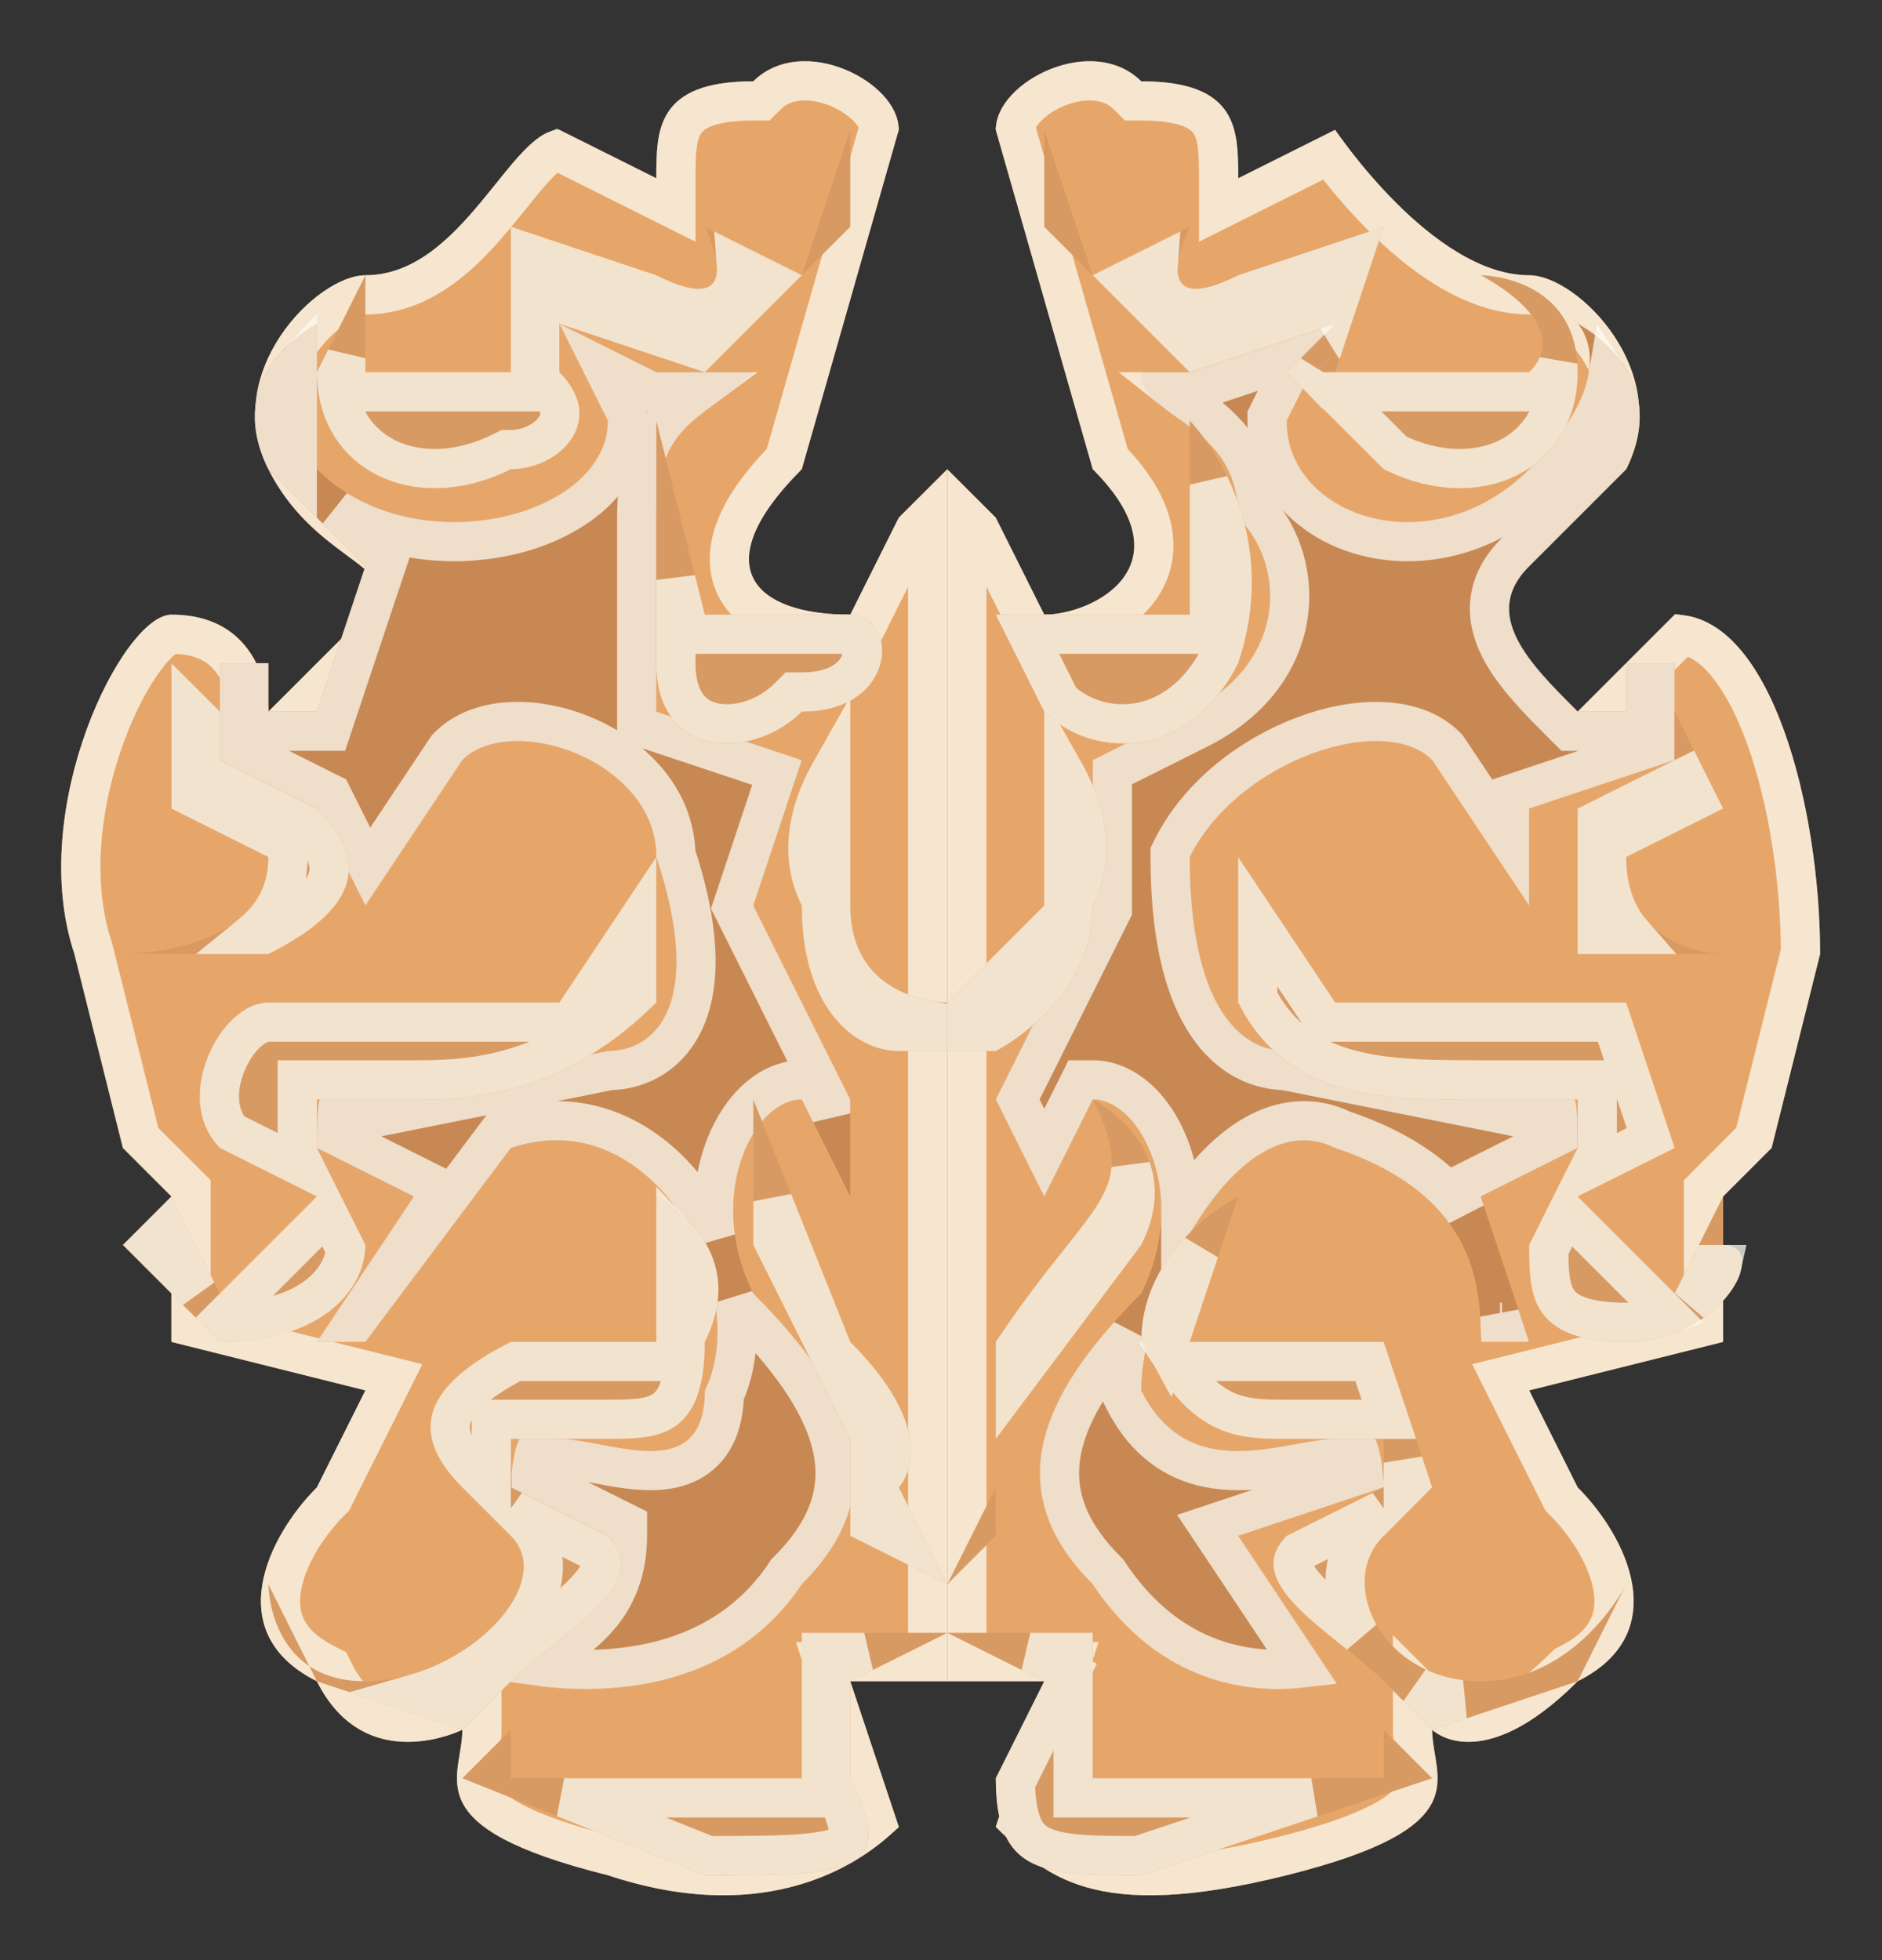 <?xml version="1.0" encoding="UTF-8" standalone="no"?>
<!DOCTYPE svg PUBLIC "-//W3C//DTD SVG 1.1//EN" "http://www.w3.org/Graphics/SVG/1.1/DTD/svg11.dtd">
<svg width="100%" height="100%" viewBox="0 0 48 50" version="1.1" xmlns="http://www.w3.org/2000/svg" xmlns:xlink="http://www.w3.org/1999/xlink" xml:space="preserve" xmlns:serif="http://www.serif.com/" style="fill-rule:evenodd;clip-rule:evenodd;">
    <rect x="0" y="0" width="48" height="50" fill="#333333" stroke="none"/>
    <g transform="matrix(1,0,0,1,-290.367,-8.332)">
        <path d="M303.396,43.799L304.633,42.562L303.396,33.905L304.633,32.668L304.633,31.431L303.396,32.668L303.396,17.827L307.106,25.248L304.633,42.562L303.396,43.799Z" style="fill:rgb(216,204,197);fill-rule:nonzero;"/>
    </g>
    <g transform="matrix(1,0,0,1,-290.367,-8.332)">
        <path d="M304.279,31.078L303.896,31.461L303.896,19.945L306.589,25.331L304.633,39.027L303.926,34.082L304.986,33.022L305.133,32.875L305.133,32.668L305.133,31.431L305.133,30.224L304.279,31.078Z" style="fill:none;stroke:rgb(251,251,242);stroke-opacity:0.749;stroke-width:1px;"/>
    </g>
    <g transform="matrix(1,0,0,1,-290.367,-8.332)">
        <path d="M314.527,20.3L313.29,21.537L312.053,24.011C309.58,24.011 308.343,22.774 310.817,20.3L313.29,11.643C313.29,10.406 310.817,9.17 309.58,10.406C307.106,10.406 307.106,11.643 307.106,12.88L304.633,11.643C303.396,11.643 302.159,15.353 299.686,15.353C298.449,15.353 295.976,17.827 297.212,20.3C298.449,22.774 300.923,22.774 299.686,24.011L297.212,26.484C297.212,26.484 297.212,24.011 294.739,24.011C293.502,24.011 291.028,28.958 292.265,32.668L293.502,37.615L294.739,38.852L294.739,42.562L299.686,43.799L298.449,46.272C297.212,47.509 295.976,49.983 298.449,51.219C299.686,53.693 302.159,52.456 302.159,52.456C302.159,53.693 300.923,54.93 305.87,56.167C309.58,57.403 312.053,56.167 313.29,54.93L312.053,51.219L314.527,51.219L314.527,20.3Z" style="fill:rgb(231,166,105);fill-rule:nonzero;"/>
    </g>
    <g transform="matrix(1,0,0,1,-290.367,-8.332)">
        <path d="M296.712,26.486L296.712,27.691L297.566,26.838L300.039,24.364C300.389,24.015 300.645,23.582 300.465,23.086C300.389,22.879 300.252,22.715 300.122,22.588C299.991,22.459 299.832,22.336 299.677,22.219C299.627,22.182 299.575,22.144 299.523,22.105C298.913,21.653 298.173,21.103 297.659,20.077C297.144,19.046 297.387,18.003 297.937,17.177C298.213,16.764 298.556,16.422 298.89,16.188C299.238,15.945 299.523,15.853 299.686,15.853C301.18,15.853 302.244,14.735 303.007,13.818C303.154,13.642 303.289,13.474 303.416,13.317C303.644,13.033 303.846,12.781 304.049,12.566C304.201,12.405 304.329,12.293 304.438,12.223C304.484,12.193 304.522,12.174 304.552,12.162L306.883,13.327L307.606,13.689L307.606,12.88C307.606,12.218 307.623,11.77 307.832,11.457C308.003,11.199 308.409,10.906 309.58,10.906L309.787,10.906L309.933,10.76C310.355,10.339 311.04,10.292 311.713,10.561C312.04,10.692 312.323,10.885 312.518,11.094C312.691,11.281 312.769,11.452 312.786,11.586L310.371,20.04C309.779,20.647 309.374,21.21 309.157,21.731C308.926,22.287 308.895,22.831 309.133,23.307C309.365,23.771 309.803,24.069 310.298,24.249C310.795,24.43 311.399,24.511 312.053,24.511L312.362,24.511L312.501,24.234L313.701,21.833L314.027,21.508L314.027,50.719L312.053,50.719L311.36,50.719L311.579,51.378L312.715,54.785C311.537,55.825 309.329,56.792 306.028,55.692L306.009,55.686L305.991,55.681C304.772,55.377 303.966,55.08 303.438,54.798C302.911,54.517 302.698,54.271 302.607,54.088C302.517,53.908 302.506,53.716 302.539,53.446C302.551,53.352 302.566,53.266 302.582,53.17C302.591,53.117 302.6,53.06 302.61,52.997C302.635,52.835 302.659,52.65 302.659,52.456L302.659,51.647L301.937,52.008L301.937,52.008L301.936,52.009L301.936,52.009L301.923,52.015C301.91,52.021 301.888,52.031 301.859,52.042C301.802,52.066 301.715,52.1 301.606,52.133C301.387,52.2 301.09,52.265 300.768,52.265C300.448,52.265 300.113,52.202 299.799,52.022C299.488,51.844 299.166,51.536 298.896,50.996L298.822,50.847L298.673,50.772C298.131,50.501 297.834,50.185 297.679,49.875C297.523,49.564 297.487,49.211 297.551,48.828C297.682,48.04 298.226,47.202 298.803,46.626L298.86,46.569L298.896,46.496L300.133,44.023L300.412,43.465L299.807,43.314L295.239,42.172L295.239,38.852L295.239,38.645L295.092,38.498L293.953,37.359L292.75,32.547L292.746,32.528L292.74,32.51C292.17,30.801 292.447,28.76 293.044,27.119C293.341,26.303 293.707,25.614 294.058,25.139C294.235,24.901 294.397,24.731 294.533,24.626C294.664,24.524 294.731,24.512 294.738,24.511L294.739,24.511C295.27,24.511 295.635,24.642 295.891,24.813C296.151,24.987 296.331,25.221 296.456,25.471C296.582,25.723 296.647,25.981 296.68,26.18C296.697,26.278 296.705,26.359 296.709,26.414C296.711,26.441 296.712,26.461 296.712,26.473L296.712,26.486Z" style="fill:none;stroke:rgb(251,251,242);stroke-opacity:0.749;stroke-width:1px;"/>
    </g>
    <g transform="matrix(1,0,0,1,-290.367,-8.332)">
        <path d="M298.449,16.59L298.449,20.3C300.923,22.774 305.87,21.537 305.87,19.064L304.633,16.59L307.106,17.827L309.58,17.827C308.343,19.064 307.106,19.064 307.106,21.537L307.106,26.484L310.817,27.721L309.58,31.431L312.053,36.378L312.053,38.852L310.817,36.378C309.58,36.378 308.343,38.852 309.58,41.325C312.053,43.799 313.29,46.272 310.817,48.746C308.343,52.456 303.396,51.219 303.396,51.219C303.396,49.983 305.87,49.983 305.87,47.509L303.396,46.272C303.396,46.272 303.396,43.799 304.633,45.036C305.87,45.036 308.343,46.272 308.343,43.799C309.58,41.325 307.106,36.378 303.396,37.615L299.686,42.562L298.449,42.562L300.923,38.852L298.449,37.615C298.449,36.378 298.449,35.142 299.686,36.378L305.87,35.142C307.106,35.142 308.343,33.905 307.106,30.195C307.106,27.721 303.396,26.484 302.159,27.721L299.686,31.431L298.449,28.958L295.976,27.721L295.976,26.484L295.976,25.248L297.212,25.248L297.212,26.484L298.449,26.484L299.686,22.774L297.212,20.3C295.976,17.827 298.449,16.59 298.449,16.59Z" style="fill:rgb(200,136,84);fill-rule:nonzero;"/>
    </g>
    <g transform="matrix(1,0,0,1,-290.367,-8.332)">
        <path d="M304.265,50.858C304.213,50.852 304.163,50.846 304.115,50.839C304.117,50.838 304.119,50.836 304.12,50.834C304.213,50.75 304.328,50.663 304.47,50.561C304.51,50.532 304.554,50.501 304.599,50.469C304.705,50.394 304.821,50.312 304.933,50.228C305.261,49.982 305.626,49.668 305.906,49.225C306.19,48.775 306.37,48.218 306.37,47.509L306.37,47.2L306.093,47.062L303.912,45.971C303.912,45.964 303.913,45.957 303.913,45.951C303.931,45.752 303.966,45.526 304.025,45.348C304.043,45.293 304.061,45.251 304.078,45.22C304.121,45.247 304.187,45.297 304.279,45.389L304.426,45.536L304.633,45.536C304.876,45.536 305.194,45.596 305.604,45.674L305.641,45.681C306.04,45.757 306.511,45.845 306.952,45.845C307.392,45.845 307.891,45.759 308.276,45.403C308.647,45.061 308.823,44.554 308.841,43.915C309.169,43.194 309.235,42.338 309.099,41.48C309.11,41.503 309.121,41.526 309.133,41.549L309.169,41.622L309.226,41.679C310.448,42.901 311.293,44.057 311.568,45.157C311.829,46.2 311.594,47.262 310.463,48.392L310.428,48.427L310.401,48.469C309.276,50.156 307.588,50.731 306.129,50.877C305.4,50.949 304.742,50.913 304.265,50.858ZM304.014,45.189C304.014,45.189 304.016,45.189 304.019,45.19C304.016,45.19 304.014,45.189 304.014,45.189ZM302.996,37.315L299.436,42.062L299.383,42.062L301.339,39.129L301.653,38.658L301.146,38.405L298.95,37.306C298.951,37.11 298.955,36.927 298.967,36.762C298.977,36.627 298.991,36.523 299.006,36.446C299.09,36.506 299.198,36.597 299.332,36.732L299.521,36.921L299.784,36.869L305.922,35.641C306.708,35.623 307.496,35.204 307.88,34.245C308.249,33.323 308.215,31.972 307.605,30.11C307.564,28.64 306.452,27.604 305.294,27.107C304.693,26.85 304.04,26.716 303.436,26.738C302.837,26.76 302.234,26.94 301.806,27.367L301.771,27.402L301.743,27.444L299.748,30.437L298.896,28.734L298.822,28.585L298.673,28.511L296.476,27.412L296.476,26.484L296.476,25.748L296.712,25.748L296.712,26.984L298.809,26.984L298.923,26.642L300.16,22.932L300.258,22.639L300.039,22.42L298.952,21.333C300.245,22.138 301.839,22.297 303.185,22.028C304.021,21.86 304.8,21.521 305.381,21.03C305.965,20.535 306.37,19.865 306.37,19.064L306.37,18.946L306.317,18.84L305.751,17.708L306.883,18.274L306.988,18.327L308.172,18.327C307.953,18.489 307.727,18.663 307.526,18.865C306.949,19.442 306.606,20.198 306.606,21.537L306.606,26.845L306.948,26.959L310.184,28.037L309.106,31.273L309.04,31.47L309.133,31.655L311.553,36.496L311.553,36.734L311.264,36.155L311.126,35.878L310.817,35.878C310.336,35.878 309.907,36.117 309.574,36.45C309.239,36.785 308.971,37.243 308.796,37.766C308.59,38.385 308.508,39.115 308.614,39.889C308.478,39.592 308.319,39.306 308.141,39.038C307.132,37.526 305.374,36.429 303.238,37.141L303.09,37.19L302.996,37.315ZM297.949,20.33L297.625,20.006C297.385,19.498 297.337,19.079 297.38,18.739C297.425,18.38 297.575,18.074 297.767,17.818C297.825,17.74 297.886,17.668 297.949,17.601L297.949,20.33Z" style="fill:none;stroke:rgb(251,251,242);stroke-opacity:0.749;stroke-width:1px;"/>
    </g>
    <g transform="matrix(1,0,0,1,-290.367,-8.332)">
        <path d="M307.106,30.195L307.106,33.905C304.633,36.378 302.159,36.378 300.923,36.378L298.449,36.378L298.449,37.615L299.686,40.089C299.686,41.325 298.449,42.562 295.976,42.562L293.502,40.089L294.739,38.852L295.976,41.325L298.449,38.852L295.976,37.615C294.739,36.378 295.976,33.905 297.212,33.905L304.633,33.905L307.106,30.195ZM294.739,25.248L295.976,26.484L295.976,27.721L298.449,28.958C299.686,30.195 299.686,31.431 297.212,32.668L293.502,32.668C293.502,32.668 297.212,32.668 297.212,30.195L294.739,28.958L294.739,26.484L294.739,25.248ZM307.106,38.852C307.106,38.852 309.58,40.089 308.343,42.562C308.343,45.036 307.106,45.036 305.87,45.036L303.396,45.036L303.396,46.272L305.87,47.509C307.106,48.746 304.633,49.983 303.396,51.219L302.159,52.456L298.449,51.219L297.212,48.746C297.212,48.746 297.212,51.219 299.686,51.219C302.159,51.219 304.633,48.746 303.396,47.509L302.159,46.272C300.923,45.036 300.923,43.799 303.396,42.562L307.106,42.562L307.106,38.852ZM299.686,15.353L298.449,17.827C298.449,20.3 300.923,21.537 303.396,20.3C304.633,20.3 305.87,19.064 304.633,17.827L304.633,16.59L308.343,17.827L312.053,14.117L312.053,11.643L310.817,15.353L308.343,14.117C308.343,14.117 309.58,16.59 307.106,15.353L303.396,14.117L303.396,17.827L299.686,17.827L299.686,15.353ZM303.396,52.456L302.159,53.693L308.343,56.167C312.053,56.167 313.29,56.167 312.053,53.693L312.053,51.219L314.527,49.983L310.817,49.983L310.817,53.693L303.396,53.693L303.396,52.456ZM309.58,36.378L309.58,40.089L312.053,45.036L312.053,47.509L314.527,48.746L313.29,46.272C313.29,46.272 314.527,45.036 312.053,42.562L309.58,36.378ZM312.053,26.484C312.053,26.484 309.58,28.958 310.817,31.431C310.817,33.905 312.053,35.142 313.29,35.142L314.527,35.142L314.527,33.905C314.527,33.905 312.053,33.905 312.053,31.431L312.053,26.484ZM307.106,19.064L307.106,25.248C307.106,27.721 309.58,27.721 310.817,26.484C313.29,26.484 313.29,24.011 312.053,24.011L310.817,24.011L308.343,24.011L307.106,19.064Z" style="fill:rgb(216,154,99);fill-rule:nonzero;"/>
    </g>
    <g transform="matrix(1,0,0,1,-290.367,-8.332)">
        <path d="M295.387,41.267L294.209,40.089L294.602,39.696L295.387,41.267ZM296.18,42.059L296.064,41.944L296.329,41.679L298.724,39.284L299.181,40.197C299.111,40.995 298.27,41.998 296.18,42.059ZM298.155,38.146L296.278,37.207C295.904,36.783 295.872,36.127 296.131,35.482C296.261,35.155 296.454,34.872 296.664,34.677C296.878,34.478 297.071,34.405 297.212,34.405L304.9,34.405L305.049,34.182L306.606,31.846L306.606,33.695C304.33,35.878 302.1,35.878 300.926,35.878L300.923,35.878L298.449,35.878L297.949,35.878L297.949,37.733L298.002,37.839L298.155,38.146ZM296.774,32.168C297.308,31.734 297.712,31.104 297.712,30.195L297.712,29.886L297.436,29.747L295.239,28.649L295.239,26.484L295.239,26.455L295.476,26.691L295.476,28.03L295.752,28.168L298.151,29.368C298.686,29.921 298.823,30.347 298.737,30.692C298.642,31.073 298.225,31.584 297.093,32.168L296.774,32.168ZM307.896,42.339L307.843,42.444L307.843,42.562C307.843,43.733 307.55,44.139 307.293,44.31C306.979,44.519 306.531,44.536 305.87,44.536L303.396,44.536L302.896,44.536L302.896,46.302L302.513,45.919C301.932,45.338 301.782,44.894 301.871,44.539C301.967,44.157 302.383,43.646 303.516,43.062L307.606,43.062L307.606,42.562L307.606,39.863C307.669,39.93 307.73,40.002 307.789,40.079C307.981,40.336 308.131,40.642 308.175,41.001C308.22,41.356 308.166,41.798 307.896,42.339ZM303.75,47.156L303.455,46.861L305.567,47.917C305.72,48.09 305.72,48.211 305.694,48.315C305.651,48.487 305.501,48.716 305.207,49.011C304.921,49.297 304.558,49.588 304.166,49.901L304.153,49.912C303.776,50.214 303.371,50.537 303.043,50.866L302.024,51.884L300.97,51.533C301.878,51.272 302.702,50.766 303.286,50.182C303.712,49.755 304.047,49.252 304.172,48.726C304.303,48.178 304.199,47.605 303.75,47.156ZM309.152,15.199C309.152,15.159 309.151,15.118 309.148,15.078L309.973,15.49L308.208,17.255L304.791,16.116L304.133,15.896L304.133,18.034L304.279,18.18C304.53,18.431 304.619,18.644 304.64,18.801C304.66,18.956 304.622,19.106 304.526,19.25C304.321,19.558 303.869,19.8 303.396,19.8L303.278,19.8L303.172,19.853C302.054,20.413 300.984,20.391 300.219,20.008C299.493,19.645 298.987,18.934 298.951,17.941L299.186,17.471L299.186,18.327L303.896,18.327L303.896,17.827L303.896,14.81L306.915,15.817C307.23,15.972 307.506,16.08 307.748,16.14C307.994,16.202 308.239,16.223 308.464,16.167C308.709,16.106 308.901,15.96 309.019,15.754C309.126,15.565 309.152,15.362 309.152,15.199ZM311.553,53.693L311.553,53.811L311.606,53.917C311.911,54.526 312.017,54.9 312.017,55.123C312.017,55.22 311.997,55.267 311.98,55.293C311.963,55.321 311.924,55.363 311.83,55.41C311.619,55.516 311.245,55.59 310.631,55.629C310.052,55.665 309.329,55.666 308.439,55.667L304.756,54.193L311.317,54.193L311.317,53.693L311.317,50.483L312.409,50.483L311.83,50.772L311.553,50.91L311.553,53.693ZM312.553,45.036L312.553,44.918L312.501,44.812L310.08,39.971L310.08,38.975L311.589,42.748L311.627,42.843L311.7,42.916C312.882,44.098 313.099,44.906 313.099,45.345C313.099,45.568 313.044,45.723 312.998,45.817C312.974,45.864 312.952,45.897 312.938,45.914C312.934,45.92 312.931,45.924 312.929,45.926L312.682,46.174L312.843,46.496L313.409,47.628L312.553,47.2L312.553,45.036ZM311.418,28.254C311.462,28.166 311.507,28.082 311.553,28.001L311.553,31.431C311.553,32.137 311.731,32.7 312.024,33.139C312.314,33.574 312.698,33.859 313.067,34.043C313.419,34.219 313.766,34.308 314.027,34.354L314.027,34.642L313.29,34.642C312.453,34.642 311.317,33.772 311.317,31.431L311.317,31.313L311.264,31.208C310.746,30.171 310.989,29.113 311.418,28.254ZM307.606,25.248L307.606,23.125L307.858,24.132L307.953,24.511L312.053,24.511C312.173,24.511 312.246,24.56 312.298,24.649C312.358,24.753 312.392,24.925 312.341,25.126C312.252,25.484 311.866,25.984 310.817,25.984L310.61,25.984L310.463,26.131C309.948,26.646 309.185,26.885 308.596,26.767C308.313,26.71 308.078,26.575 307.909,26.354C307.739,26.132 307.606,25.783 307.606,25.248Z" style="fill:none;stroke:rgb(251,251,242);stroke-opacity:0.749;stroke-width:1px;"/>
    </g>
    <g transform="matrix(1,0,0,1,-290.367,-8.332)">
        <path d="M314.527,20.3L315.764,21.537L317,24.011C318.237,24.011 320.711,22.774 318.237,20.3L315.764,11.643C315.764,10.406 318.237,9.17 319.474,10.406C321.947,10.406 321.947,11.643 321.947,12.88L324.421,11.643C324.421,11.643 326.894,15.353 329.368,15.353C330.605,15.353 333.078,17.827 331.842,20.3L328.131,24.011L330.605,26.484L333.078,24.011C335.552,24.011 336.789,28.958 336.789,32.668L335.552,37.615L334.315,38.852L334.315,42.562L329.368,43.799L330.605,46.272C331.842,47.509 333.078,49.983 330.605,51.219C328.131,53.693 326.894,52.456 326.894,52.456C326.894,53.693 328.131,54.93 323.184,56.167C318.237,57.403 317,56.167 315.764,54.93L317,51.219L314.527,51.219L314.527,20.3Z" style="fill:rgb(231,166,105);fill-rule:nonzero;"/>
    </g>
    <g transform="matrix(1,0,0,1,-290.367,-8.332)">
        <path d="M318.22,55.995C317.387,55.757 316.87,55.317 316.336,54.794L317.475,51.378L317.694,50.719L317,50.719L315.027,50.719L315.027,21.508L315.353,21.833L316.553,24.234L316.691,24.511L317,24.511C317.383,24.511 317.836,24.417 318.257,24.24C318.678,24.063 319.109,23.784 319.41,23.383C319.722,22.967 319.879,22.436 319.751,21.822C319.633,21.256 319.283,20.663 318.683,20.041L316.267,11.586C316.285,11.452 316.363,11.281 316.536,11.094C316.731,10.885 317.014,10.692 317.341,10.561C318.014,10.292 318.699,10.339 319.12,10.76L319.267,10.906L319.474,10.906C320.645,10.906 321.051,11.199 321.222,11.457C321.431,11.77 321.447,12.218 321.447,12.88L321.447,13.689L322.171,13.327L324.262,12.281C324.317,12.355 324.381,12.439 324.451,12.53C324.731,12.889 325.131,13.369 325.613,13.852C326.094,14.333 326.668,14.826 327.294,15.202C327.918,15.577 328.627,15.853 329.368,15.853C329.531,15.853 329.816,15.945 330.163,16.188C330.498,16.422 330.841,16.764 331.116,17.177C331.655,17.984 331.899,18.999 331.428,20.007L327.778,23.657L327.424,24.011L327.778,24.364L330.251,26.838L330.605,27.191L330.958,26.838L333.271,24.525C333.635,24.579 333.986,24.79 334.328,25.174C334.734,25.631 335.093,26.3 335.391,27.119C335.979,28.735 336.282,30.811 336.288,32.607L335.1,37.359L333.961,38.498L333.815,38.645L333.815,42.172L329.247,43.314L328.642,43.465L328.921,44.023L330.158,46.496L330.194,46.569L330.251,46.626C330.827,47.202 331.372,48.04 331.503,48.828C331.567,49.211 331.531,49.564 331.375,49.875C331.22,50.185 330.923,50.501 330.381,50.772L330.309,50.809L330.251,50.866C329.069,52.048 328.261,52.265 327.822,52.265C327.599,52.265 327.443,52.21 327.35,52.164C327.302,52.14 327.27,52.118 327.252,52.105C327.247,52.1 327.243,52.097 327.241,52.095L326.394,51.249L326.394,52.456C326.394,52.65 326.419,52.835 326.444,52.997C326.454,53.06 326.463,53.117 326.472,53.17C326.488,53.266 326.503,53.352 326.514,53.446C326.548,53.716 326.537,53.908 326.447,54.088C326.356,54.271 326.143,54.517 325.616,54.798C325.087,55.08 324.281,55.377 323.063,55.681C320.627,56.29 319.181,56.269 318.22,55.995Z" style="fill:none;stroke:rgb(251,251,242);stroke-opacity:0.749;stroke-width:1px;"/>
    </g>
    <g transform="matrix(1,0,0,1,-290.367,-8.332)">
        <path d="M330.605,16.59C330.605,16.59 331.842,17.827 329.368,20.3C326.894,22.774 323.184,21.537 323.184,19.064L324.421,16.59L320.711,17.827L319.474,17.827C319.474,19.064 321.947,19.064 321.947,21.537C323.184,22.774 323.184,25.248 320.711,26.484L318.237,27.721L318.237,31.431L315.764,36.378L317,38.852L318.237,36.378C319.474,36.378 320.711,38.852 319.474,41.325C317,43.799 315.764,46.272 318.237,48.746C320.711,52.456 324.421,51.219 324.421,51.219L321.947,47.509L325.658,46.272C325.658,46.272 325.658,43.799 324.421,45.036C323.184,45.036 320.711,46.272 319.474,43.799C319.474,41.325 321.947,36.378 324.421,37.615C328.131,38.852 328.131,41.325 328.131,42.562L329.368,42.562L328.131,38.852L330.605,37.615C330.605,36.378 330.605,35.142 329.368,36.378L323.184,35.142C321.947,35.142 320.711,33.905 320.711,30.195C321.947,27.721 325.658,26.484 326.894,27.721L329.368,31.431L329.368,28.958L333.078,27.721L333.078,26.484L333.078,25.248L331.842,25.248L331.842,26.484L330.605,26.484C329.368,25.248 328.131,24.011 329.368,22.774L331.842,20.3C333.078,17.827 330.605,16.59 330.605,16.59Z" style="fill:rgb(200,136,84);fill-rule:nonzero;"/>
    </g>
    <g transform="matrix(1,0,0,1,-290.367,-8.332)">
        <path d="M331.377,17.946C331.525,18.175 331.636,18.438 331.674,18.739C331.716,19.079 331.669,19.498 331.429,20.006L329.014,22.42C328.644,22.791 328.425,23.198 328.369,23.64C328.315,24.076 328.428,24.486 328.612,24.853C328.957,25.544 329.624,26.21 330.213,26.799L330.251,26.838L330.398,26.984L332.342,26.984L332.342,26.484L332.342,25.748L332.578,25.748L332.578,27.361L329.21,28.483L328.868,28.597L328.868,29.78L327.311,27.444L327.283,27.402L327.248,27.367C326.819,26.938 326.214,26.76 325.598,26.738C324.977,26.716 324.292,26.849 323.627,27.098C322.304,27.594 320.952,28.594 320.263,29.971L320.211,30.077L320.211,30.195C320.211,32.093 320.525,33.434 321.055,34.317C321.587,35.204 322.338,35.623 323.132,35.641L329.27,36.869L329.532,36.921L329.722,36.732C329.856,36.597 329.964,36.506 330.048,36.446C330.063,36.523 330.077,36.627 330.087,36.762C330.099,36.927 330.103,37.11 330.104,37.306L327.908,38.405L327.52,38.599L327.657,39.01L327.733,39.239C327.135,38.419 326.162,37.674 324.611,37.152C323.826,36.773 323.042,36.889 322.358,37.277C321.684,37.659 321.09,38.309 320.604,39.038C320.564,39.098 320.525,39.158 320.486,39.219C320.487,38.695 320.403,38.203 320.257,37.766C320.083,37.243 319.815,36.785 319.48,36.45C319.147,36.117 318.718,35.878 318.237,35.878L317.928,35.878L317.79,36.155L317,37.734L316.323,36.378L318.684,31.655L318.737,31.549L318.737,31.431L318.737,28.03L320.934,26.931C322.299,26.249 323.03,25.194 323.214,24.093C323.382,23.08 323.08,22.062 322.442,21.335C322.412,20.721 322.241,20.228 321.984,19.821C321.704,19.378 321.339,19.064 321.011,18.818C320.899,18.734 320.783,18.652 320.677,18.578C320.632,18.545 320.588,18.515 320.548,18.486C320.469,18.429 320.398,18.377 320.335,18.327L320.792,18.327L320.869,18.301L323.434,17.446L322.737,18.84L322.684,18.946L322.684,19.064C322.684,20.59 323.832,21.674 325.227,22.022C326.635,22.374 328.361,22.015 329.722,20.654C330.793,19.582 331.252,18.679 331.377,17.946ZM317.485,45.157C317.707,44.272 318.297,43.35 319.157,42.387C319.038,42.893 318.974,43.375 318.974,43.799L318.974,43.917L319.027,44.023C319.375,44.72 319.829,45.188 320.355,45.475C320.876,45.759 321.43,45.845 321.947,45.845C322.461,45.845 322.964,45.76 323.39,45.682C323.43,45.675 323.469,45.668 323.507,45.661C323.898,45.589 324.191,45.536 324.421,45.536L324.628,45.536L324.775,45.389C324.867,45.297 324.933,45.247 324.976,45.22C324.992,45.251 325.01,45.293 325.029,45.348C325.085,45.517 325.119,45.728 325.137,45.919L321.789,47.035L321.168,47.242L321.531,47.786L323.593,50.879C323.254,50.92 322.813,50.94 322.319,50.878C321.207,50.739 319.799,50.188 318.653,48.469L318.626,48.427L318.591,48.392C317.46,47.262 317.225,46.2 317.485,45.157ZM325.04,45.189C325.04,45.189 325.038,45.19 325.035,45.19C325.038,45.189 325.04,45.189 325.04,45.189ZM328.674,42.062L328.625,42.062C328.623,42.007 328.621,41.95 328.618,41.892L328.674,42.062Z" style="fill:none;stroke:rgb(251,251,242);stroke-opacity:0.749;stroke-width:1px;"/>
    </g>
    <g transform="matrix(1,0,0,1,-290.367,-8.332)">
        <path d="M321.947,30.195L321.947,33.905C323.184,36.378 325.658,36.378 328.131,36.378L330.605,36.378L330.605,37.615L329.368,40.089C329.368,41.325 329.368,42.562 331.842,42.562C334.315,42.562 335.552,40.089 334.315,40.089L334.315,38.852L333.078,41.325L330.605,38.852L333.078,37.615L331.842,33.905L324.421,33.905L321.947,30.195ZM334.315,25.248L333.078,26.484L333.078,27.721L330.605,28.958L330.605,32.668L334.315,32.668C334.315,32.668 331.842,32.668 331.842,30.195L334.315,28.958L333.078,26.484L334.315,25.248ZM321.947,38.852C321.947,38.852 319.474,40.089 319.474,42.562C320.711,45.036 321.947,45.036 323.184,45.036L325.658,45.036L325.658,46.272L323.184,47.509C321.947,48.746 324.421,49.983 325.658,51.219L326.894,52.456L330.605,51.219L331.842,48.746C331.842,48.746 330.605,51.219 328.131,51.219C325.658,51.219 324.421,48.746 325.658,47.509L326.894,46.272L325.658,42.562L320.711,42.562L321.947,38.852ZM328.131,15.353C328.131,15.353 330.605,15.353 330.605,17.827C330.605,20.3 328.131,21.537 325.658,20.3L323.184,17.827L324.421,16.59L320.711,17.827L317,14.117L317,11.643L318.237,15.353L320.711,14.117C320.711,14.117 319.474,16.59 321.947,15.353L325.658,14.117L324.421,17.827L329.368,17.827C330.605,16.59 328.131,15.353 328.131,15.353ZM325.658,52.456L326.894,53.693L319.474,56.167C317,56.167 315.764,56.167 315.764,53.693L317,51.219L314.527,49.983L318.237,49.983L318.237,53.693L325.658,53.693L325.658,52.456ZM318.237,36.378C318.237,36.378 320.711,37.615 319.474,40.089L315.764,45.036L315.764,47.509L314.527,48.746L315.764,46.272L315.764,42.562C318.237,38.852 319.474,38.852 318.237,36.378ZM317,26.484C317,26.484 319.474,28.958 318.237,31.431C318.237,33.905 315.764,35.142 315.764,35.142L314.527,35.142L314.527,33.905L317,31.431L317,26.484Z" style="fill:rgb(216,154,99);fill-rule:nonzero;"/>
    </g>
    <g transform="matrix(1,0,0,1,-290.367,-8.332)">
        <path d="M333.53,41.54L334.006,40.589L334.293,40.589C334.274,40.678 334.216,40.831 334.07,41.025C333.938,41.201 333.756,41.381 333.53,41.54ZM334.37,40.594C334.37,40.594 334.37,40.594 334.369,40.593L334.37,40.594ZM332.725,41.679L332.913,41.868C332.6,41.987 332.241,42.062 331.842,42.062C330.671,42.062 330.265,41.769 330.093,41.512C329.897,41.217 329.871,40.804 329.868,40.206L330.329,39.284L332.725,41.679ZM332.467,37.362L330.898,38.146L331.052,37.839L331.105,37.733L331.105,37.615L331.105,36.378L331.105,35.878L330.605,35.878L328.131,35.878C326.877,35.878 325.715,35.875 324.713,35.588C323.775,35.321 322.992,34.808 322.447,33.783L322.447,31.846L324.005,34.182L324.153,34.405L331.481,34.405L332.467,37.362ZM331.812,31.902C331.876,31.998 331.944,32.086 332.016,32.168L331.105,32.168L331.105,29.267L333.302,28.168L333.349,28.145L333.644,28.734L331.618,29.747L331.342,29.886L331.342,30.195C331.342,30.9 331.519,31.463 331.812,31.902ZM319.046,39.826L316.264,43.536L316.264,42.714C316.836,41.866 317.339,41.219 317.759,40.689C317.81,40.626 317.86,40.563 317.908,40.502C318.277,40.038 318.597,39.637 318.821,39.264C319.035,38.907 319.179,38.548 319.214,38.144C319.258,38.264 319.289,38.392 319.306,38.527C319.35,38.874 319.299,39.303 319.046,39.826ZM326.515,51.37C326.847,51.526 327.218,51.636 327.62,51.687L327.03,51.884L326.515,51.37ZM325.304,47.156C324.5,47.96 324.525,49.117 325.037,50.021C324.991,49.984 324.946,49.948 324.901,49.912L324.888,49.901C324.496,49.588 324.133,49.297 323.847,49.011C323.553,48.716 323.403,48.487 323.36,48.315C323.334,48.211 323.334,48.09 323.487,47.917L325.599,46.861L325.304,47.156ZM326.322,46.137L326.158,46.302L326.158,46.272L326.158,45.643L326.322,46.137ZM325.297,43.062L325.789,44.536L325.658,44.536L323.184,44.536C322.553,44.536 322.051,44.528 321.553,44.279C321.179,44.092 320.766,43.745 320.328,43.062L325.297,43.062ZM320.236,42.404L320.128,42.729C320.078,42.639 320.027,42.545 319.976,42.447C320.01,41.513 320.455,40.78 320.956,40.245L320.236,42.404ZM317.224,50.772L316.645,50.483L317.737,50.483L317.737,54.193L323.813,54.193L319.393,55.667C318.804,55.666 318.312,55.664 317.892,55.63C317.452,55.593 317.14,55.523 316.915,55.41C316.708,55.307 316.559,55.16 316.452,54.92C316.346,54.68 316.274,54.329 316.265,53.809L317.448,51.443L317.671,50.996L317.224,50.772ZM329.722,18.18C329.892,18.01 330.018,17.829 330.099,17.641C330.103,17.701 330.105,17.763 330.105,17.827C330.105,18.88 329.589,19.631 328.835,20.008C328.086,20.382 327.045,20.412 325.952,19.888L324.391,18.327L329.575,18.327L329.722,18.18ZM323.893,17.829L323.891,17.827L323.895,17.823L323.893,17.829ZM324.867,14.907L324.394,16.328L324.263,16.116L320.846,17.255L319.081,15.49L319.906,15.078C319.903,15.118 319.902,15.159 319.902,15.199C319.902,15.362 319.927,15.565 320.035,15.754C320.153,15.96 320.345,16.106 320.589,16.167C320.815,16.223 321.059,16.202 321.305,16.14C321.547,16.08 321.823,15.972 322.139,15.817L324.867,14.907ZM317.79,31.208L317.737,31.313L317.737,31.431C317.737,32.489 317.211,33.297 316.647,33.86C316.366,34.141 316.084,34.353 315.873,34.494C315.775,34.559 315.694,34.608 315.636,34.642L315.027,34.642L315.027,34.112L317.354,31.785L317.5,31.638L317.5,31.431L317.5,28.001C317.546,28.082 317.592,28.166 317.635,28.254C318.065,29.113 318.308,30.171 317.79,31.208Z" style="fill:none;stroke:rgb(251,251,242);stroke-opacity:0.749;stroke-width:1px;"/>
    </g>
    <g transform="matrix(1,0,0,1,-290.367,-8.332)">
        <path d="M320.711,19.064C320.711,19.064 323.184,21.537 321.947,25.248C320.711,27.721 318.237,27.721 317,26.484L315.764,24.011L320.711,24.011L320.711,19.064Z" style="fill:rgb(216,154,99);fill-rule:nonzero;"/>
    </g>
    <g transform="matrix(1,0,0,1,-290.367,-8.332)">
        <path d="M317.409,26.184L316.573,24.511L321.211,24.511L321.211,24.011L321.211,20.694C321.252,20.779 321.293,20.868 321.333,20.961C321.756,21.948 322.041,23.354 321.484,25.055C320.931,26.142 320.139,26.64 319.392,26.764C318.65,26.888 317.912,26.652 317.409,26.184Z" style="fill:none;stroke:rgb(251,251,242);stroke-opacity:0.749;stroke-width:1px;"/>
    </g>
</svg>
